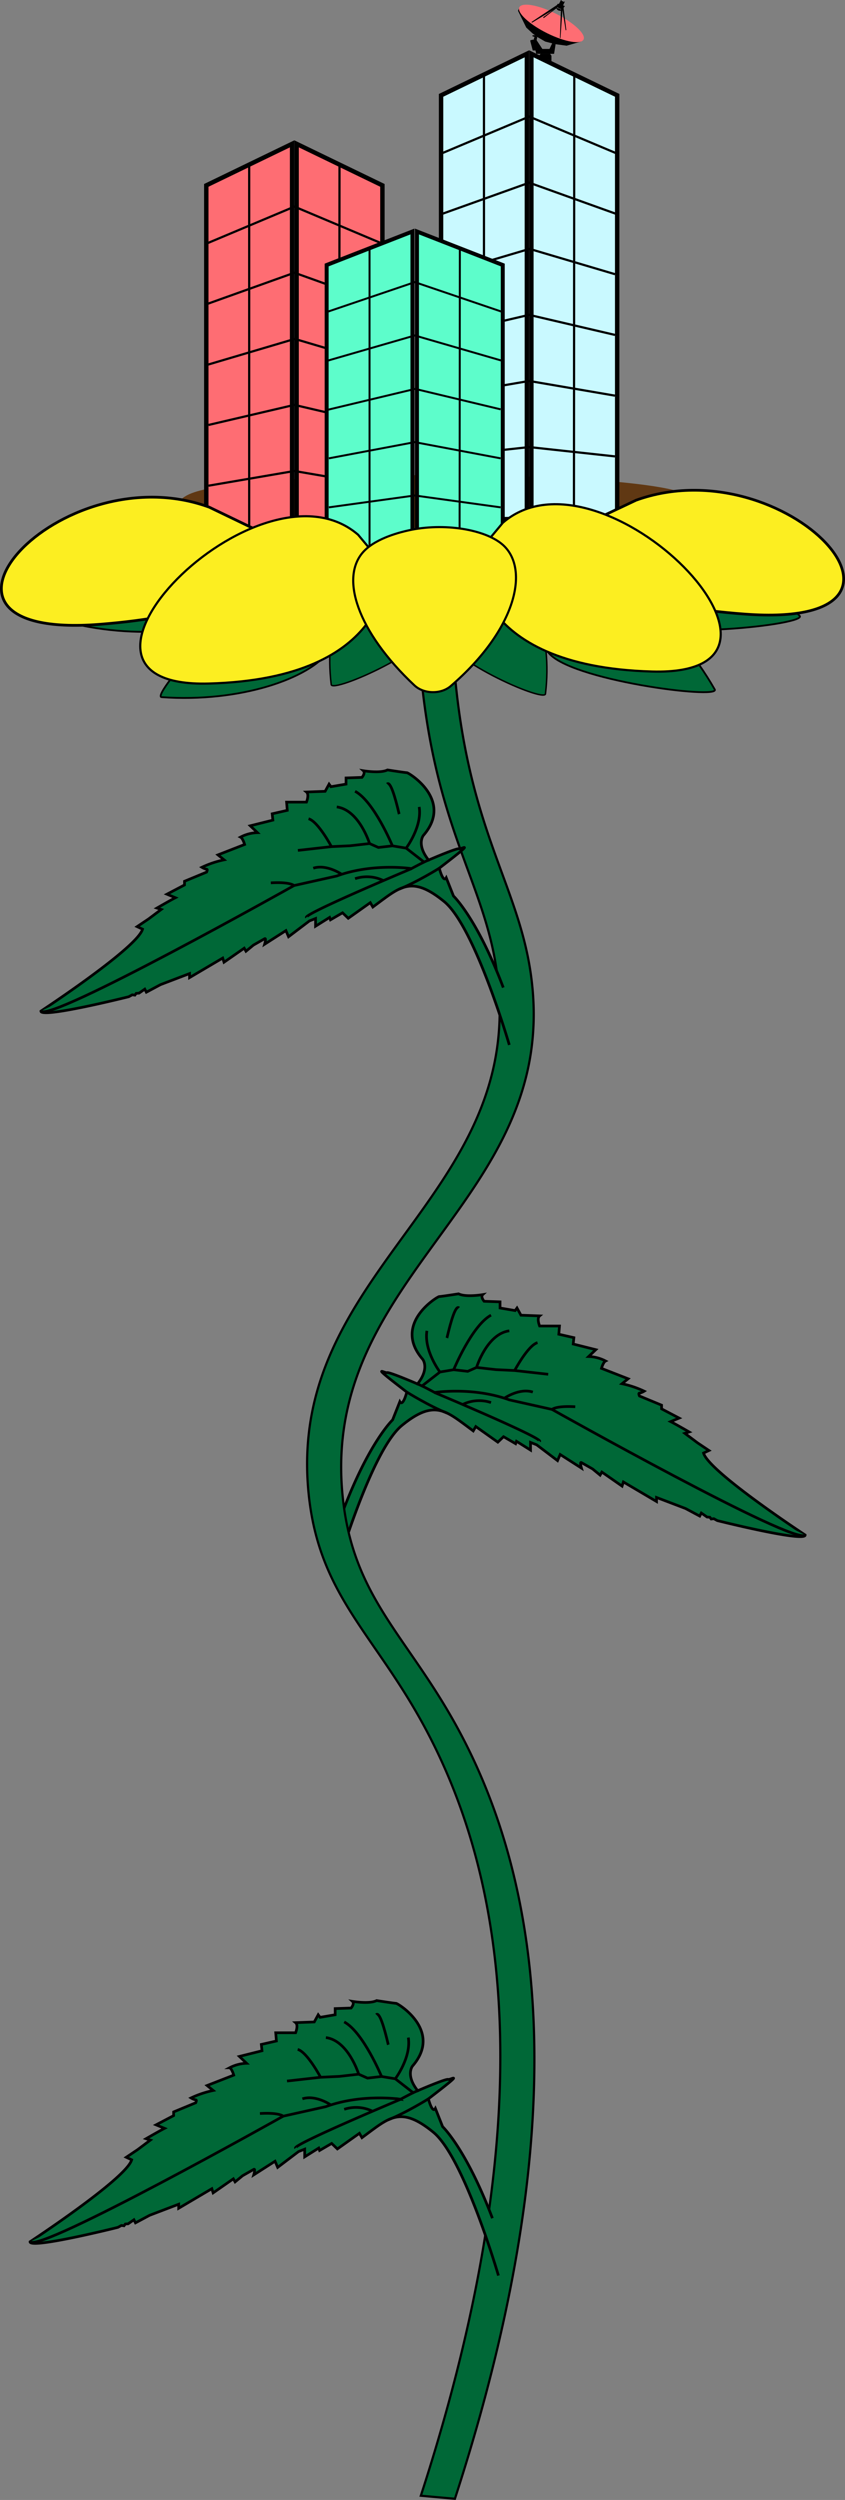 <svg xmlns="http://www.w3.org/2000/svg" viewBox="0 0 383.899 1134.631"><rect x="0" y="0" width="383.899" height="1134.631" fill="#808080" stroke="none"/><defs><style>.cls-1,.cls-2,.cls-3,.cls-4,.cls-5{fill:#006837;}.cls-1,.cls-10,.cls-11,.cls-12,.cls-13,.cls-14,.cls-15,.cls-2,.cls-3,.cls-4,.cls-5,.cls-7,.cls-8,.cls-9{stroke:#000;}.cls-1,.cls-10,.cls-11,.cls-12,.cls-13,.cls-14,.cls-15,.cls-2,.cls-3,.cls-4,.cls-5,.cls-6,.cls-7,.cls-8,.cls-9{stroke-miterlimit:10;}.cls-1{stroke-width:1.219px;}.cls-2{stroke-width:0.674px;}.cls-3{stroke-width:0.823px;}.cls-5{stroke-width:0.758px;}.cls-6{fill:#603813;stroke:#603813;stroke-width:15px;}.cls-7{fill:#c9f9ff;}.cls-7,.cls-9{stroke-width:2px;}.cls-11,.cls-8{fill:none;}.cls-16,.cls-9{fill:#fe6d73;}.cls-10{fill:#5dfdcb;stroke-width:1.797px;}.cls-11{stroke-width:0.898px;}.cls-12,.cls-13,.cls-14,.cls-15{fill:#fcee21;}.cls-12{stroke-width:1.232px;}.cls-13{stroke-width:1.247px;}.cls-14{stroke-width:0.99px;}.cls-15{stroke-width:0.967px;}</style></defs><g id="Layer_2" data-name="Layer 2"><g id="Layer_1-2" data-name="Layer 1"><path d="M252.935,3.684l-.155-.049-.089-.028a1.843,1.843,0,0,0,2.527,1.127"/><polygon points="263.943 18.871 257.417 20.744 252.424 20.063 247.714 18.871 244.083 16.772 241.877 15.098 239.089 12.516 235.344 4.912 235.795 3.834 263.943 18.871"/><path class="cls-1" d="M153.001,712.03s15.627-53.639,29.565-65.043,19.428-7.18,29.142,0l3.292,2.456,1.16-1.989,10.011,7.095,2.593-2.493,5.485,3.191.399-1.097,6.382,3.989v-3.49l2.792,1.097,9.474,7.18,1.197-2.792,9.673,6.183s-.898-2.992,0-2.493,5.086,2.892,5.086,2.892l3.391,2.792.798-1.396,9.175,6.382.598-1.895,15.058,8.875v-1.837l13.179,5.02,6.45,3.44.715-1.398,2.618,1.828,1.276.091.608.81,1.178-.154,1.587.87s40.059,10.019,39.919,6.537c0,0-43.843-28.772-46.173-37.202l2.469-1.151-5.2-3.482-5.762-4.314,1.961-.63s-6.303-3.641-8.403-4.692l3.862-1.595L300.57,639.426v-1.677l-10.037-4.152s-.652-1.305,0-1.305a6.887,6.887,0,0,0,2.135-.89,44.751,44.751,0,0,0-10.083-3.381l2.788-2.254-12.112-4.718s.778-2.802,1.868-3.347a17.603,17.603,0,0,0-7.706-2.024l3.269-3.114-10.275-2.569.311-2.88-6.85-1.557.311-3.736h-9.029s-1.401-3.425,0-4.592l-8.482-.311-1.793-3.27-.856,1.168-6.85-1.168v-2.802l-7.236-.248s-1.716-2.009-.626-3.021c0,0-7.718,1.297-10.981-.364,0,0-8.047,1.247-8.818,1.247s-21.414,12.432-7.472,28.479c0,0,3.288,4.078-2.368,11.18,0,0-12.759-5.524-13.811-5.13s-8.55-4.604,8.944,8.813c0,0-1.71,6.84-3.157,4.341l-3.288,8.287s-10.654,9.997-22.624,41.564"/><path class="cls-1" d="M184.814,631.807s10.092,6.296,18.265,9.528"/><path class="cls-1" d="M191.408,629.29l8.46-6.581s5.715-32.041,8.66-29.097"/><path class="cls-1" d="M193.947,604.003c-1.418,9.006,5.921,18.705,5.921,18.705l6.235-1.039,6.383.734,4.008-1.774,8.838.997,8.473.397,15.251,1.713"/><path class="cls-1" d="M233.805,622.024s6.07-11.44,10.4-12.652"/><path class="cls-1" d="M216.494,620.63s4.676-15.241,14.895-16.627"/><path class="cls-1" d="M206.102,621.669s8.313-20.091,16.973-24.767"/><path class="cls-1" d="M261.351,638.469c-8.833-.52-10.565,1.212-10.565,1.212l-19.398-4.33c-15.399-5.614-31.438-3.701-33.723-3.388a.077.077,0,0,0-.019.148c3.819,1.603,48.845,20.544,47.539,22.056"/><path class="cls-1" d="M250.787,639.681s110.456,61.982,115.016,57.002"/><path class="cls-1" d="M210.175,637.441a17.161,17.161,0,0,1,12.9-.87"/><path class="cls-1" d="M229.137,634.589s6.843-4.757,12.931-2.781"/><path class="cls-1" d="M197.773,632.164s-8.45-4.64-8.82-4.13"/><path class="cls-2" d="M150.482,310.697c.493,4.088,47.454-16.642,47.17-28.201-.152-6.187-4.729-11.751-5.831-13.091-6.401-7.782-17.229-11.916-24.317-9.782C156.536,262.924,147.195,283.439,150.482,310.697Z"/><path class="cls-3" d="M363.294,279.508c3.695,3.912-66.14,11.644-77.734,1.202-6.206-5.589-7.2-13.091-7.44-14.897-1.39-10.491,5.545-20.204,15.061-22.257C307.908,240.379,338.656,253.424,363.294,279.508Z"/><path class="cls-3" d="M324.712,312.901c2.673,4.67-67.025-4.216-75.842-17.089-4.72-6.89-3.924-14.415-3.732-16.228,1.113-10.524,10.135-18.337,19.868-18.097C280.066,261.858,306.89,281.761,324.712,312.901Z"/><path class="cls-3" d="M73.425,316.403c-5.367-.387,40.89-53.274,56.493-53.41,8.351-.073,14.153,4.785,15.55,5.955,8.114,6.794,9.564,18.641,3.936,26.584C140.694,307.825,109.212,318.984,73.425,316.403Z"/><path class="cls-3" d="M37.136,283.913c-5.275-1.065,47.317-47.657,62.811-45.813,8.293.987,13.432,6.542,14.669,7.88,7.186,7.769,7.122,19.704.532,26.869C104.949,283.937,72.306,291.012,37.136,283.913Z"/><path class="cls-2" d="M247.81,314.923c-.493,4.088-47.454-16.642-47.17-28.201.152-6.187,4.729-11.751,5.831-13.091,6.401-7.782,17.229-11.916,24.317-9.782C241.756,267.15,251.096,287.665,247.81,314.923Z"/><path class="cls-4" d="M206.673,1134.097c59.64-183.538,35.13-289.028,0-352-22.601-40.513-46.477-57.836-51-103-10.106-100.906,97.134-133.678,86-233-5.11-45.585-31.141-69.378-36-153a431.117,431.117,0,0,1,0-50l-15.483-1.38a431.117,431.117,0,0,0,0,50c4.859,83.622,30.89,107.415,36,153,11.134,99.322-96.106,132.094-86,233,4.523,45.164,28.399,62.487,51,103,35.13,62.972,59.64,168.462,0,352Z"/><path class="cls-5" d="M179.533,259c2.901-6.735,9.498-10.056,11.086-10.856,9.225-4.645,20.796-2.535,26.207,4.187"/><ellipse class="cls-6" cx="198.894" cy="233.097" rx="112" ry="10"/><polygon class="cls-7" points="280.397 236.223 241.418 235.411 241.416 24.426 280.397 43.277 280.397 236.223"/><polygon class="cls-7" points="200.385 236.223 219.051 235.834 239.365 235.411 239.366 54.426 239.366 24.426 219.051 34.25 200.385 43.277 200.385 70.841 200.385 236.223"/><polyline class="cls-8" points="280.397 69.738 240.436 52.911 200.385 69.738"/><polyline class="cls-8" points="200.385 97.241 240.436 82.911 280.397 97.241"/><polyline class="cls-8" points="200.385 124.85 240.584 112.954 279.417 124.453"/><polyline class="cls-8" points="279.417 152.016 240.391 142.9 201.373 152.016"/><polyline class="cls-8" points="279.417 179.58 240.395 172.904 201.38 179.58"/><polyline class="cls-8" points="279.417 207.144 240.436 202.911 200.385 207.26"/><line class="cls-8" x1="219.876" y1="34.614" x2="219.876" y2="234.896"/><line class="cls-8" x1="260.751" y1="233.396" x2="260.906" y2="33.851"/><polygon class="cls-9" points="173.734 277.085 134.754 276.273 134.753 65.288 173.734 84.139 173.734 277.085"/><polygon class="cls-9" points="93.721 277.085 112.387 276.696 132.701 276.273 132.702 95.288 132.702 65.288 112.387 75.113 93.721 84.139 93.721 111.703 93.721 277.085"/><polyline class="cls-8" points="173.734 110.6 133.772 93.773 93.721 110.6"/><polyline class="cls-8" points="93.721 138.103 133.772 123.773 173.734 138.103"/><polyline class="cls-8" points="93.721 165.712 133.92 153.816 172.753 165.315"/><polyline class="cls-8" points="172.753 192.878 133.727 183.762 94.709 192.878"/><polyline class="cls-8" points="172.753 220.442 133.731 213.766 94.716 220.442"/><line class="cls-8" x1="113.212" y1="75.476" x2="113.212" y2="275.758"/><line class="cls-8" x1="154.087" y1="274.258" x2="154.242" y2="74.713"/><polygon class="cls-10" points="228.413 275.976 189.433 275.321 189.432 105.066 228.413 120.278 228.413 275.976"/><polygon class="cls-10" points="148.401 275.976 167.066 275.663 187.38 275.321 187.381 129.275 187.382 105.066 167.066 112.994 148.401 120.278 148.401 142.521 148.401 275.976"/><polyline class="cls-11" points="228.413 141.631 188.451 128.052 148.401 141.631"/><polyline class="cls-11" points="148.401 163.824 188.451 152.261 228.413 163.824"/><polyline class="cls-11" points="148.401 186.103 188.599 176.504 227.432 185.783"/><polyline class="cls-11" points="227.432 208.026 188.407 200.669 149.388 208.026"/><polyline class="cls-11" points="227.432 230.268 188.41 224.881 149.395 230.268"/><line class="cls-11" x1="167.891" y1="113.287" x2="167.891" y2="274.905"/><line class="cls-11" x1="208.767" y1="273.695" x2="208.921" y2="112.672"/><path class="cls-12" d="M267.923,236.965s-24.393,34.851,70.829,41.774,18.23-76.167-49.757-51.721l-21.072,9.947"/><path class="cls-13" d="M116.109,240.321s24.294,35.653-70.987,43.048S27.123,205.339,95.06,230.189Z"/><path class="cls-14" d="M175.466,258.016s3.099,49.908-80.591,52.222,22.783-106.411,67.82-67.538Z"/><path class="cls-14" d="M228.459,237.245c45.037-38.873,151.51,69.852,67.82,67.538S215.687,252.562,215.687,252.562Z"/><path class="cls-1" d="M231.389,474.259s-15.627-53.639-29.565-65.043-19.428-7.18-29.142,0l-3.292,2.456-1.16-1.989-10.011,7.095-2.593-2.493-5.485,3.191-.399-1.097-6.382,3.989v-3.49l-2.792,1.097-9.474,7.18-1.197-2.792-9.673,6.183s.898-2.992,0-2.493-5.086,2.892-5.086,2.892l-3.391,2.792-.798-1.396-9.175,6.382-.598-1.895-15.058,8.875v-1.837l-13.179,5.02-6.45,3.44-.715-1.398-2.618,1.828-1.276.091-.608.81-1.178-.154-1.587.87s-40.059,10.019-39.919,6.537c0,0,43.843-28.772,46.173-37.202l-2.469-1.151,5.2-3.482,5.762-4.314-1.961-.63s6.303-3.642,8.403-4.692l-3.862-1.595,7.986-4.192v-1.677l10.037-4.152s.652-1.305,0-1.305a6.887,6.887,0,0,1-2.135-.89,44.751,44.751,0,0,1,10.083-3.381L99.017,387.998l12.112-4.718s-.778-2.802-1.868-3.347a17.603,17.603,0,0,1,7.706-2.024l-3.269-3.114,10.275-2.569-.311-2.88,6.85-1.557-.311-3.736h9.029s1.401-3.425,0-4.592l8.482-.311,1.793-3.27.856,1.168,6.85-1.168V353.079l7.236-.248s1.716-2.009.626-3.021c0,0,7.718,1.297,10.981-.364,0,0,8.047,1.247,8.818,1.247s21.414,12.432,7.472,28.479c0,0-3.288,4.078,2.368,11.18,0,0,12.759-5.524,13.811-5.13s8.55-4.604-8.944,8.813c0,0,1.71,6.84,3.157,4.341l3.288,8.287s10.654,9.997,22.624,41.564"/><path class="cls-1" d="M199.576,394.036s-10.092,6.296-18.265,9.528"/><path class="cls-1" d="M192.983,391.518l-8.46-6.581s-5.715-32.041-8.66-29.097"/><path class="cls-1" d="M190.444,366.232c1.418,9.006-5.921,18.705-5.921,18.705l-6.235-1.039-6.383.734-4.008-1.774-8.838.997-8.473.397-15.251,1.713"/><path class="cls-1" d="M150.585,384.253s-6.07-11.44-10.4-12.652"/><path class="cls-1" d="M167.896,382.859s-4.676-15.241-14.895-16.627"/><path class="cls-1" d="M178.288,383.898s-8.313-20.091-16.973-24.767"/><path class="cls-1" d="M123.039,400.698c8.833-.52,10.565,1.212,10.565,1.212l19.398-4.33c15.399-5.614,31.438-3.701,33.723-3.388a.077.077,0,0,1,.019.148c-3.819,1.603-48.845,20.544-47.539,22.056"/><path class="cls-1" d="M133.604,401.91s-110.456,61.982-115.016,57.002"/><path class="cls-1" d="M174.215,399.67a17.161,17.161,0,0,0-12.9-.87"/><path class="cls-1" d="M155.253,396.817s-6.844-4.757-12.931-2.781"/><path class="cls-1" d="M186.617,394.393s8.45-4.64,8.82-4.13"/><path class="cls-15" d="M204.785,311.373c-4.479,3.856-12.256,3.679-16.523-.325-26.018-24.415-34.034-49.224-22.915-60.887,5.952-6.243,17.48-8.818,20.257-9.439,16.123-3.602,35.018-.432,42.897,6.607C240.693,258.223,234.648,285.661,204.785,311.373Z"/><path class="cls-1" d="M226.45,1032.8s-15.627-53.639-29.565-65.043-19.428-7.18-29.142,0l-3.292,2.456-1.16-1.989L153.28,975.319l-2.593-2.493-5.485,3.191-.399-1.097-6.382,3.989v-3.49l-2.792,1.097-9.474,7.18-1.197-2.792-9.673,6.183s.898-2.992,0-2.493-5.086,2.892-5.086,2.892l-3.391,2.792-.798-1.396L96.836,995.264l-.598-1.895-15.058,8.875v-1.837l-13.179,5.02-6.45,3.44-.715-1.398-2.618,1.828-1.276.091-.608.81-1.178-.154-1.587.87s-40.059,10.019-39.919,6.537c0,0,43.843-28.772,46.173-37.202l-2.469-1.151,5.2-3.482,5.762-4.314-1.961-.63s6.303-3.642,8.403-4.692l-3.862-1.595,7.986-4.192V958.519l10.037-4.152s.652-1.305,0-1.305a6.887,6.887,0,0,1-2.135-.89,44.751,44.751,0,0,1,10.083-3.381L94.079,946.538l12.112-4.718s-.778-2.802-1.868-3.347a17.603,17.603,0,0,1,7.706-2.024l-3.269-3.114,10.275-2.569-.311-2.88,6.85-1.557-.311-3.736h9.029s1.401-3.425,0-4.592l8.482-.311,1.793-3.27.856,1.168,6.85-1.168V911.62l7.236-.248s1.716-2.009.626-3.021c0,0,7.718,1.297,10.981-.364,0,0,8.047,1.247,8.818,1.247s21.414,12.432,7.472,28.479c0,0-3.288,4.078,2.368,11.18,0,0,12.759-5.524,13.811-5.13s8.55-4.604-8.944,8.813c0,0,1.71,6.84,3.157,4.341l3.288,8.287s10.654,9.997,22.624,41.564"/><path class="cls-1" d="M194.638,952.577s-10.092,6.296-18.265,9.528"/><path class="cls-1" d="M188.044,950.059l-8.46-6.581s-5.715-32.041-8.66-29.097"/><path class="cls-1" d="M185.505,924.773c1.418,9.006-5.921,18.705-5.921,18.705l-6.235-1.039-6.383.734-4.008-1.774-8.838.997-8.473.397-15.251,1.713"/><path class="cls-1" d="M145.647,942.794s-6.07-11.44-10.4-12.652"/><path class="cls-1" d="M162.958,941.399s-4.676-15.241-14.895-16.627"/><path class="cls-1" d="M173.349,942.438s-8.313-20.091-16.973-24.767"/><path class="cls-1" d="M118.1,959.238c8.833-.52,10.565,1.212,10.565,1.212l19.398-4.33c15.399-5.614,31.438-3.701,33.723-3.388a.077.077,0,0,1,.019.148c-3.819,1.603-48.845,20.544-47.539,22.056"/><path class="cls-1" d="M128.665,960.451s-110.456,61.982-115.016,57.002"/><path class="cls-1" d="M169.277,958.21a17.161,17.161,0,0,0-12.9-.87"/><path class="cls-1" d="M150.315,955.358s-6.843-4.757-12.931-2.781"/><path class="cls-1" d="M181.679,952.933s8.45-4.64,8.82-4.13"/><path class="cls-16" d="M235.795,3.834C236.103.985,243.025,1.772,251.193,5.562c8.1,3.758,14.37,9.056,14.067,11.861s-7.068,2.091-15.172-1.624C241.915,12.052,235.488,6.682,235.795,3.834Z"/><polygon points="252.424 20.063 250.892 19.609 249.644 22.219 246.409 22.219 243.799 18.247 244.083 16.772 243.061 15.977 241.926 15.977 241.926 16.488 242.903 16.788 242.607 17.282 242.607 17.916 240.962 18.247 240.962 18.814 242.04 22.911 243.288 22.911 243.629 24.426 249.927 24.426 251.728 24.426 252.424 20.063"/><polyline points="250.528 25.283 249.927 24.426 245.558 24.426 244.934 25.283 250.528 27.723"/><polyline points="254.367 17.269 254.83 4.603 254.83 3.977 253.953 3.699 253.422 3.278 241.755 10.274 241.416 10.014 253.059 2.261 253.359 1.743 253.958 1.743 254.694 0.327 254.83 0 255.117 0.092 255.117 0.354 256.301 0.899 256.437 0.599 256.631 0.705 255.777 2.492 255.878 2.572 255.878 2.482 256.204 2.532 256.578 2.829 256.482 3.157 256.275 3.092 256.085 3.555 256.045 3.713 257.296 13.632 256.988 13.771 255.519 4.518 254.65 17.269"/><polyline points="246.783 7.812 247.002 8.233 253.422 3.278 253.218 3.179"/><path d="M252.935,3.684c-.018.099.423.386.986.641.562.254,1.032.379,1.05.28s-.422-.386-.984-.64C253.424,3.71,252.953,3.585,252.935,3.684Z"/><polyline points="253.422 3.741 253.588 3.41 253.798 3.576 253.61 3.834"/><polyline points="253.987 3.965 254.066 3.718 254.176 3.769 254.081 4.008"/><polyline points="254.387 4.325 254.53 3.863 254.387 3.818 254.245 4.292"/><polyline points="254.53 4.273 254.652 3.863 254.53 3.863 254.412 4.244"/></g></g></svg>